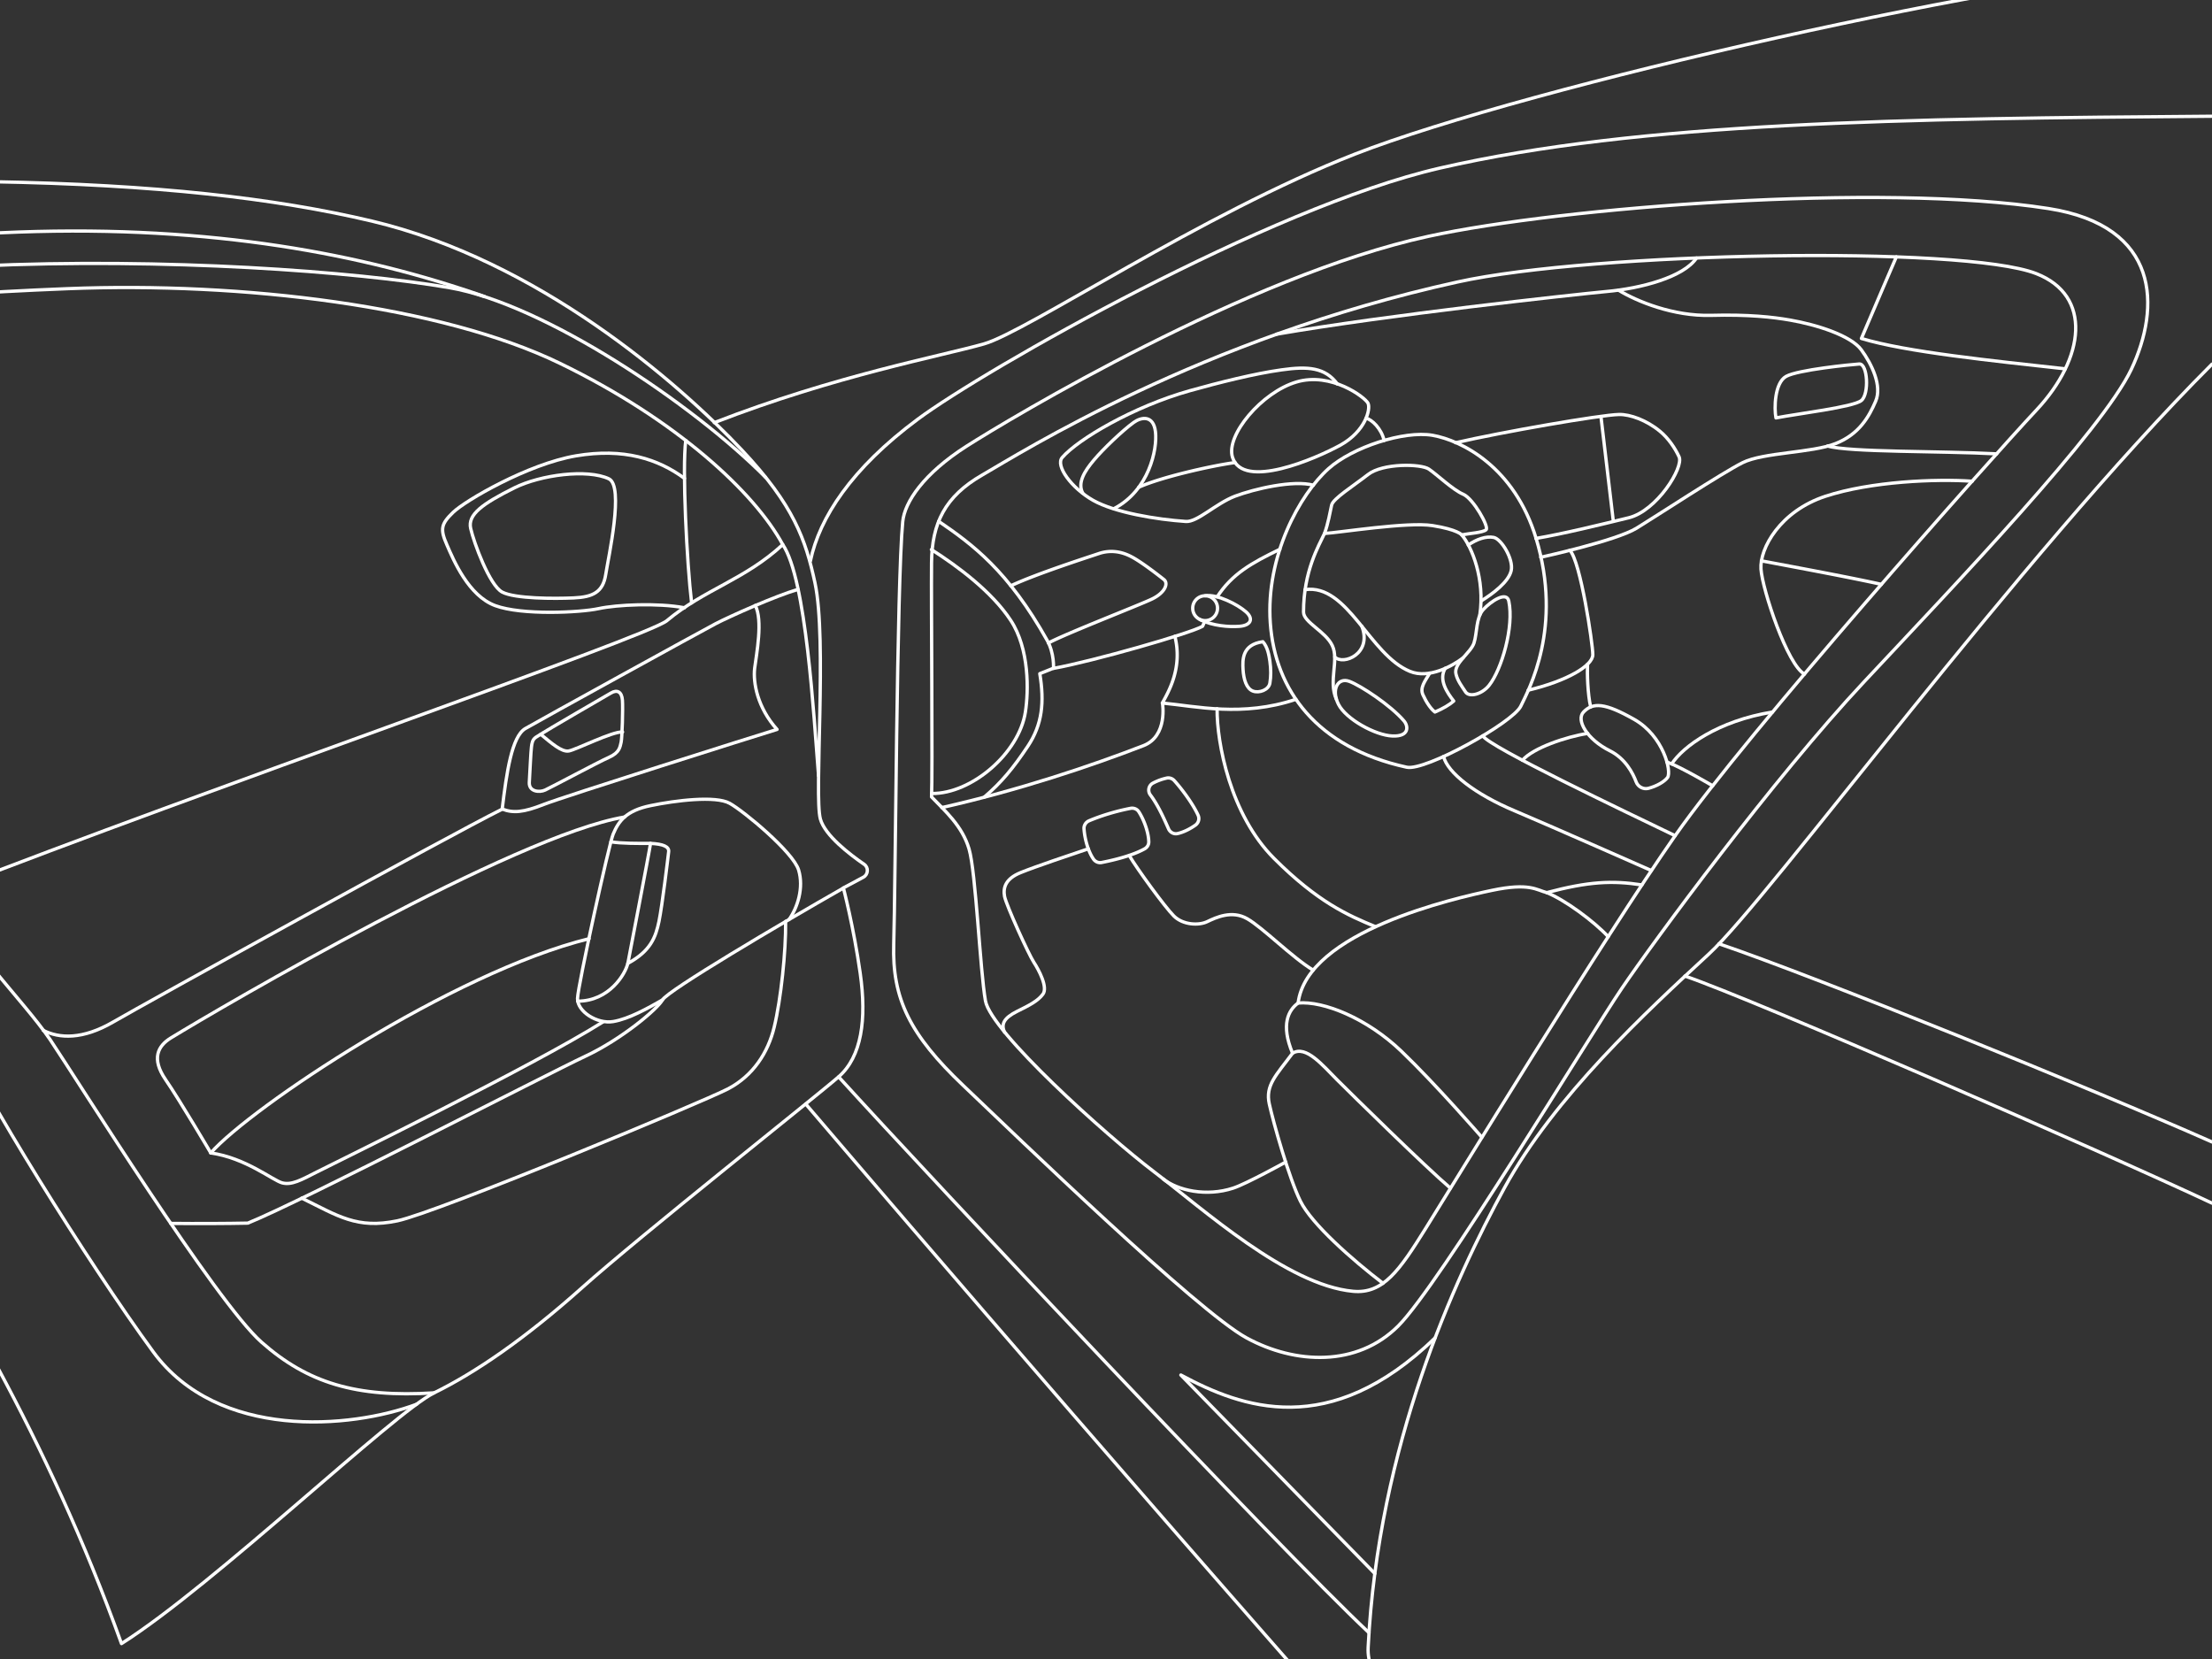 <svg width="1008" height="756" fill="none" xmlns="http://www.w3.org/2000/svg"><rect width="100%" height="100%" fill="#333333" stroke="none"/><g clip-path="url(#a)" stroke="#fff" stroke-width="1.5" stroke-miterlimit="10" stroke-linecap="round" stroke-linejoin="round"><path d="M1008-15.935c-86.45 4.16-312.065 55.51-390.65 86.19-69.42 27.105-149.5 80.925-168.935 86.45-19.37 5.525-67.73 14.43-122.915 35.88"/><path d="M369.31 255.57c4.095-19.565 18.59-42.055 49.01-64.61 30.42-22.555 160.095-96.46 237.705-114.335 91.78-21.125 211.64-22.62 352.045-23.66M1008 165.935c-88.53 88.595-201.045 242.71-229.32 268.84-28.275 26.13-70.395 64.935-93.145 106.6-22.75 41.665-57.525 117.455-62.075 209.3-.715 13.78 11.05 22.75 37.96 53.105 26.91 30.355 276.575 284.89 346.64 360.81"/><path d="M783.36 430.095c45.045 15.34 170.235 66.17 224.64 90.285M767.825 444.785c31.59 10.79 189.995 79.885 240.175 103.48M367.165 503.09s507.52 595.59 640.835 703.23M927.855 124.66c-33.41-12.935-201.825-9.815-263.64 3.835-117.065 25.74-199.485 78.13-216.58 87.945-17.095 9.815-22.945 22.035-23.14 39.975-.195 18.005.52 96.915 0 106.73 6.305 6.565 13.975 13.195 17.095 23.725 3.12 10.53 5.005 55.315 7.475 69.225 2.47 13.91 54.73 61.1 76.895 77.935s60.515 51.61 90.61 54.405c13.78 1.3 21.19-9.555 33.15-28.73 11.96-19.175 81.12-132.34 113.685-178.945 32.565-46.605 142.61-170.43 164.645-193.96 22.035-23.53 25.545-52.13-.195-62.14Z"/><path d="M-292 178.285c98.41 147.42 198.77 293.8 233.87 348.92 35.1 55.12 79.56 127.4 113.49 221.78 42.575-27.04 124.02-105.17 142.48-114.27 18.46-9.035 41.08-24.375 67.535-48.035 26.455-23.66 106.34-86.84 116.805-96.005 10.465-9.165 12.805-26.065 9.815-47.19-2.99-21.125-7.67-38.87-7.67-38.87l9.1-4.875c2.275-1.235 2.47-4.485.325-5.915-6.63-4.55-17.81-13.13-19.89-20.54-2.99-10.66 3.12-81.575-2.47-107.64-4.29-19.825-9.62-35.295-33.215-60.45-29.38-31.2-93.015-86.45-168.74-104.455C80.71 79.745-49.225 76.17-292 93.98"/><path d="M356.7 248.16c-12.675-23.465-48.035-56.68-101.725-82.68-53.69-26-144.235-37.115-224.25-33.93-80.015 3.185-126.295 8.905-144.82 21.97-18.525 13.065-36.79 40.755-18.265 80.145 18.525 39.39 73.515 130.52 107.51 172.315 117.52-45.89 319.8-115.7 328.705-123.11 17.16-14.365 35.555-18.655 52.845-34.71Z"/><path d="M315.165 274.745c-2.145-17.875-4.355-61.36-2.665-74.035M-24.85 405.98c5.98 21.645 35.295 49.4 47.71 67.795 12.415 18.46 75.465 119.47 96.33 137.865 20.865 18.46 43.03 25.35 78.65 23.075"/><path d="M384.325 404.68c-28.99 16.51-80.08 46.735-82.42 50.96-2.34 4.225-18.72 18.005-35.295 25.74-16.575 7.735-128.895 65.975-153.66 75.985-9.36.195-23.4.26-35.165.13"/><path d="M137.52 545.99c16.575 8.125 25.09 14.17 43.55 10.335 18.46-3.9 139.165-54.145 150.67-60.125 11.44-5.98 18.265-16.51 21.06-28.145 3.055-12.61 5.395-34.645 5.2-48.165"/><path d="M301.905 455.64c-6.76 3.835-15.21 8.645-22.49 9.88-7.345 1.235-16.38-4.615-16.25-10.53.195-5.915 14.43-70.72 16.25-74.88 2.47-5.915 5.915-10.725 17.095-13 11.245-2.34 29.64-4.615 36.01-1.04 6.435 3.575 28.86 22.165 31.395 30.355 2.47 8.19-.52 17.225-4.355 22.62"/><path d="M284.615 372.31c-49.985 8.32-183.82 86.645-206.765 100.685-5.915 3.64-8.97 9.425-2.405 18.98 6.565 9.555 20.605 33.41 20.605 33.41 18.2-20.67 109.85-82.16 172.38-97.63"/><path d="M95.985 525.385c16.055 2.275 28.34 12.545 32.63 13.65 4.29 1.105 8.58-1.3 15.73-4.94 7.085-3.64 98.54-48.295 130.39-68.38M296.445 384.335C295.99 387.78 286.11 439 286.11 439c10.335-5.59 12.675-11.895 14.17-19.045 1.495-7.215 4.16-29.51 4.42-31.785.325-2.34-2.47-3.575-8.255-3.835ZM19.74 469.55c7.28 3.705 17.875 4.29 31.85-3.835 13.975-8.125 152.035-84.435 177.255-96.98 2.015-16.705 4.355-33.085 10.53-36.725 6.24-3.64 80.275-44.395 86.71-47.775 6.5-3.38 27.17-12.61 37.57-15.665"/><path d="M356.7 248.16c10.725 15.73 14.105 78.065 16.315 105.365M228.845 368.67c4.94 1.95 9.685 1.56 18.915-2.08 9.23-3.64 96.98-31.33 106.34-34.19-8.97-9.945-10.985-21.385-10.205-27.885.845-6.5 3.835-21.97.26-28.6M296.445 384.335c-5.98 0-12.935.065-18.07-.715M286.11 438.935c-1.105 4.94-8.515 17.29-22.88 17.29"/><path d="M244.185 335.975c6.175-4.03 31.265-18.395 34.19-20.15 2.925-1.755 5.005-.52 5.265 3.315.26 3.77-.13 16.965-.585 19.045-.52 2.08-.585 4.745-5.59 6.955s-26.325 13.65-29.055 14.885c-2.665 1.235-7.41.715-7.215-3.445.26-4.16.715-14.365.975-16.12.195-1.625.39-3.38 2.015-4.485Z"/><path d="M246.395 334.61c4.875 4.03 9.555 8.19 12.805 7.605 3.315-.585 20.02-9.035 24.505-8.645M311.915 218c-11.96-8.84-27.69-13.975-49.465-10.27-21.775 3.705-50.375 20.345-55.965 25.74-5.525 5.33-5.98 7.67-2.86 14.755 3.055 7.085 9.88 23.27 22.035 27.755 12.155 4.485 38.675 3.185 47.125 1.365 8.45-1.82 26.845-2.665 39.13-.39"/><path d="M277.465 218.195c-9.815-4.615-31.07-1.82-43.03 4.095-14.56 7.28-21.385 12.155-19.955 18.525 1.43 6.37 8.58 25.935 14.365 28.99 5.785 3.055 23.725 3.055 32.565 2.665 8.84-.39 13.39-2.665 14.625-10.725 1.235-7.93 8.45-40.235 1.43-43.55Z"/><path d="M189.845 639.915c-30.095 11.245-90.48 16.38-119.99-23.855-29.51-40.235-80.015-121.355-88.595-143.91-8.58-22.555-79.885-133.315-106.275-166.4-26.39-33.085-59.15-94.12-42.055-134.615 15.145-35.88 71.825-46.02 157.105-49.92 85.28-3.9 171.73 2.47 214.76 9.88s110.89 52.91 144.105 86.45"/><path d="M220.785 135.125c-54.73-19.175-123.63-32.565-212.42-29.38-88.79 3.185-271.31 17.875-271.31 17.875 6.37 12.74 16.835 54.795 0 63.83C-165.9 326.615-99.47 444.785-99.47 444.785l-8.97 6.175M382.18 490.74c43.81 48.23 199.875 213.98 241.67 253.305M654.01 609.625c-48.23 46.8-88.27 31.85-115.895 16.965l88.4 90.48"/><path d="M411.365 237.76c-2.665 27.495-3.315 167.375-4.095 192.4-.78 24.96 7.41 41.405 31.59 64.415 24.18 23.01 106.925 103.025 129.22 115.115 22.23 12.09 50.375 13.26 69.095-5.46S724.21 472.28 739.03 450.44c14.82-21.84 69.095-95.615 110.435-139.75 41.34-44.135 108.485-114.335 121.81-142.48 13.26-28.08 13.325-65.195-37.83-73.19-76.505-11.96-221.975-.52-282.555 12.675-82.355 17.94-190.84 83.135-210.405 95.615-19.565 12.48-28.275 25.48-29.12 34.45Z"/><path d="M748.195 403.25c-13.65-2.08-24.245-1.56-43.355 3.51-4.615-1.17-7.865-4.615-24.895-1.04s-84.305 18.785-88.4 51.35c-4.42 3.25-7.995 9.75-2.535 22.88-7.475 10.075-12.48 14.56-10.595 23.14 1.885 8.58 9.035 33.865 14.17 44.265 5.135 10.4 23.465 26.585 37.635 37.44"/><path d="M589.01 479.95c6.11-3.77 13.65 5.46 20.28 12.09 6.63 6.63 40.365 39.78 51.675 49.4M591.545 457.07c11.57-1.04 31.395 6.955 47.06 21.97 15.665 15.015 36.66 39.195 36.66 39.195M704.84 406.76c8.19 3.25 21.515 13.065 28.015 20.085M605.455 213.515c-13.195 11.765-28.73 40.04-26.585 70.395 2.145 30.355 20.93 56.745 62.205 65.715 8.45 1.82 48.295-20.28 51.935-27.82 3.64-7.54 19.305-35.88 6.955-76.57-9.88-32.5-33.93-44.525-47.125-46.865-13.195-2.275-36.53 5.46-47.385 15.145Z"/><path d="M639.775 328.5c-5.98-7.02-19.63-16.055-24.895-18.005-5.265-1.95-8.32 3.77-4.94 10.465s16.705 14.105 24.57 14.43c7.865.325 7.28-4.55 5.265-6.89ZM663.5 307.245c-1.3-4.875 6.695-9.685 8.19-14.235 1.495-4.615.845-11.44 4.225-15.21 3.38-3.77 10.66-8.58 11.635-3.9 2.47 11.7-3.25 31.2-8.97 38.415-3.315 4.16-9.165 5.59-10.79 2.925-1.69-2.6-3.51-4.875-4.29-7.995ZM603.57 243.09c6.565-.325 37.83-5.395 49.27-3.575 11.44 1.82 13.26 4.225 13.26 4.225 3.25-.65 9.685-1.04 11.115-2.34 1.43-1.3-5.85-14.235-10.465-16.185-4.615-1.95-11.96-8.97-15.6-11.44-3.575-2.47-21.06-2.795-27.755 2.47-6.76 5.265-15.925 10.985-16.575 13.91-.65 2.925-1.625 8.645-3.25 12.935Z"/><path d="M603.57 243.09c-2.6 5.59-9.555 17.16-9.555 35.815 0 4.745 10.075 8.775 13.13 15.34 3.12 6.565-1.885 16.185 1.82 24.375"/><path d="M608.25 299.38c3.835 3.965 17.16-1.43 12.35-13.975M666.1 243.74c4.615 5.395 10.66 20.215 8.255 36.465"/><path d="M594.73 268.7c19.435-2.795 29.315 29.705 47.775 37.245 8.645 3.575 19.5-2.535 24.245-6.175"/><path d="M651.54 306.725c-2.08 3.575-4.615 6.565-3.12 9.88 1.495 3.315 3.575 6.435 5.46 7.865 3.575-1.495 6.76-3.38 8.58-5.005-2.925-3.705-7.085-9.75-3.835-14.95M674.875 273.9c5.395-3.315 12.675-8.775 13.78-13.91 1.105-5.135-4.42-14.3-7.93-15.08-3.575-.715-7.865.845-11.635 3.445M429.175 368.02c35.165-7.93 67.99-18.98 91.845-28.21 11.31-4.355 8.71-19.435 8.71-19.435 15.275 1.43 36.465 6.5 60.775-1.69M554.625 272.015c6.89-10.53 15.6-15.405 28.6-21.71M427.745 237.565c15.34 10.465 31.655 22.49 49.465 54.275 3.315 5.915 2.86 12.74 2.86 12.74 18.005-3.25 62.27-15.925 67.925-19.175l.975-2.145"/><path d="m480.005 304.515-6.175 2.47c2.145 13 1.17 23.14-5.46 33.085s-12.09 16.575-19.89 23.205"/><path d="M424.56 361.585c18.07.26 39.78-18.265 42.705-37.115 1.495-9.49 1.885-28.795-6.695-41.795-8.515-13-24.245-24.7-36.14-32.24M941.115 168.08c-32.695-3.64-72.605-7.67-92.885-13.845 5.85-13.78 15.925-37.18 15.925-37.18M773.09 117.575c-5.85 8.71-25.22 13.845-41.08 15.275-15.925 1.495-99.905 10.725-150.28 19.435"/><path d="M737.6 132.265c8.32 5.07 24.895 11.895 42.055 11.44 17.225-.455 28.21.78 36.01 2.145 12.025 2.08 27.625 6.955 32.5 13.52 4.875 6.63 9.555 16.51 6.565 23.465-2.99 6.955-7.41 15.015-18.265 19.305-10.855 4.29-32.825 3.965-42.38 8.71-9.555 4.81-38.87 24.05-48.295 29.835-9.425 5.785-43.68 13.26-43.68 13.26"/><path d="M715.37 250.76c4.875 5.07 10.465 42.64 10.465 47.58 0 4.94-11.44 11.895-29.445 16.185M657.845 344.75c1.755 7.345 14.43 17.225 32.435 24.765 17.94 7.605 62.205 27.17 62.205 27.17M675.72 335.325c2.535 4.875 65.585 34.84 87.62 45.5M721.61 324.47c-3.51 3.64 1.495 12.415 12.025 17.68 7.02 3.51 10.465 10.14 11.96 14.17.845 2.21 3.25 3.51 5.59 2.925 3.705-.975 7.28-2.99 8.71-4.94 1.95-2.73-1.82-18.85-15.145-26.455-13.39-7.605-18.85-7.865-23.14-3.38Z"/><path d="M693.79 346.44c4.745-5.59 20.02-10.725 29.705-12.22M723.43 302.695c-.195 4.16.065 13.715 1.43 19.435M759.57 347.22c6.24 2.21 20.865 10.855 20.865 10.855M609.42 174.97c-5.525-7.54-13.39-8.125-25.35-6.435-12.285 1.69-28.795 5.85-41.795 9.49-25.74 7.215-51.09 22.165-58.24 30.485-3.185 3.705 4.16 13.845 14.105 19.5 9.945 5.59 28.86 8.71 42.25 9.62 5.2.39 13.585-8.125 22.36-11.505 8.775-3.315 26.78-7.54 35.75-5.005"/><path d="M561.645 208.38c-3.185-10.01 13.39-29.705 29.185-34.32 15.795-4.68 31.265 7.02 32.565 9.685 1.3 2.665-1.17 12.74-12.48 19.045-11.31 6.24-44.525 20.605-49.27 5.59Z"/><path d="M622.55 190.57c2.6.65 6.89 4.615 8.19 10.14M493.395 224.695c-2.535-4.745.91-10.075 5.07-15.015 4.095-4.94 13.26-13.65 18.135-17.16 3.38-2.47 9.035-3.575 9.945 4.29.91 7.865-2.925 26.65-18.915 34.97"/><path d="M518.94 222.03c9.88-4.485 32.76-9.75 43.875-11.245M529.665 320.375c2.925-5.265 9.295-16.185 5.72-30.42M460.635 266.945c11.44-5.395 34.905-12.935 40.105-14.69 5.2-1.755 10.27-.975 14.82 1.43 4.55 2.34 12.61 8.645 14.82 10.4 2.21 1.755.52 6.045-5.46 8.905-5.98 2.86-38.87 15.6-47.19 20.02M549.165 282.805a5.655 5.655 0 1 0 0-11.31 5.655 5.655 0 0 0 0 11.31Z"/><path d="M549.165 271.495c5.395-.91 14.95 4.03 18.655 7.345 3.705 3.315 1.95 6.175-2.925 6.565-4.875.39-12.285-.195-18.07-3.055M575.49 292.425c-9.49 1.3-9.295 8.19-9.035 12.675.26 4.485 1.56 8.71 4.485 9.815 2.925 1.105 7.215-.585 7.735-3.575.52-2.99.52-6.37 0-10.075-.39-2.535-.975-6.37-3.185-8.84ZM761.78 348.13c5.2-7.995 21.125-19.63 45.955-23.66M663.305 201.75c21.125-4.875 65.91-12.675 74.425-12.87 5.135-.13 12.675 2.665 18.655 7.605 3.965 3.25 6.955 7.8 8.775 11.7 2.21 4.81-10.205 24.635-22.945 27.755-12.74 3.12-30.03 7.345-42.315 9.425M729.54 189.725l5.655 47.905M809.295 190.44c-.845-4.355-.65-15.925 4.615-18.915 5.33-2.99 29.51-5.395 33.345-5.655 3.835-.26 4.615 13.65.975 16.64s-28.925 5.98-38.935 7.93ZM832.825 203.245c10.01 2.925 51.545 2.21 77.025 3.575M822.295 307.18c-7.735-4.03-19.175-38.415-19.825-47.84-.65-9.425 8.775-26.455 29.445-33.215 20.67-6.76 50.31-7.995 66.82-6.825"/><path d="M802.665 255.57c16.25 3.055 42.38 7.93 54.665 10.725M493.98 377.705c.325 4.81 2.015 10.53 4.355 13.845.845 1.17 2.275 1.755 3.64 1.495 9.295-1.82 15.795-4.095 19.63-6.24 1.17-.65 1.95-1.885 1.885-3.25-.065-4.225-2.275-10.205-4.55-13.65-.78-1.235-2.275-1.82-3.705-1.56-7.085 1.365-13.845 3.51-19.045 5.72-1.43.65-2.34 2.145-2.21 3.64ZM524.205 362.235c3.64 4.81 6.435 11.31 8.32 15.535.715 1.56 2.405 2.47 4.095 2.08 2.665-.585 5.655-2.08 8.125-3.835 1.43-1.04 1.95-2.86 1.235-4.485-2.6-5.72-8.06-12.74-10.92-15.86-.845-.91-2.145-1.365-3.38-1.105a24.62 24.62 0 0 0-6.24 2.275c-1.95.975-2.6 3.575-1.235 5.395Z"/><path d="M457.775 470.395c-1.755-3.835-.13-6.565 5.655-9.49 5.785-2.86 9.49-4.745 11.83-7.865s-1.82-10.985-4.16-14.56c-2.34-3.575-12.48-25.805-13.325-29.965-.78-4.16.585-8.125 7.28-10.855 6.695-2.73 22.945-8.19 30.875-10.855M514.585 389.86c3.575 6.045 16.185 23.4 20.345 27.56s11.505 4.42 15.275 2.535c3.835-1.82 11.115-5.33 18.135-1.3 7.085 4.03 20.67 17.81 30.03 23.4M529.99 537.215c6.76 5.33 19.76 8.19 31.915 4.225 6.175-2.015 23.985-11.895 23.985-11.895M554.625 322.975c-.13 15.6 6.045 48.295 25.935 68.185s33.735 26 46.28 31.135"/></g><defs><clipPath id="a"><path fill="#fff" d="M0 0h1008v756H0z"/></clipPath></defs></svg>